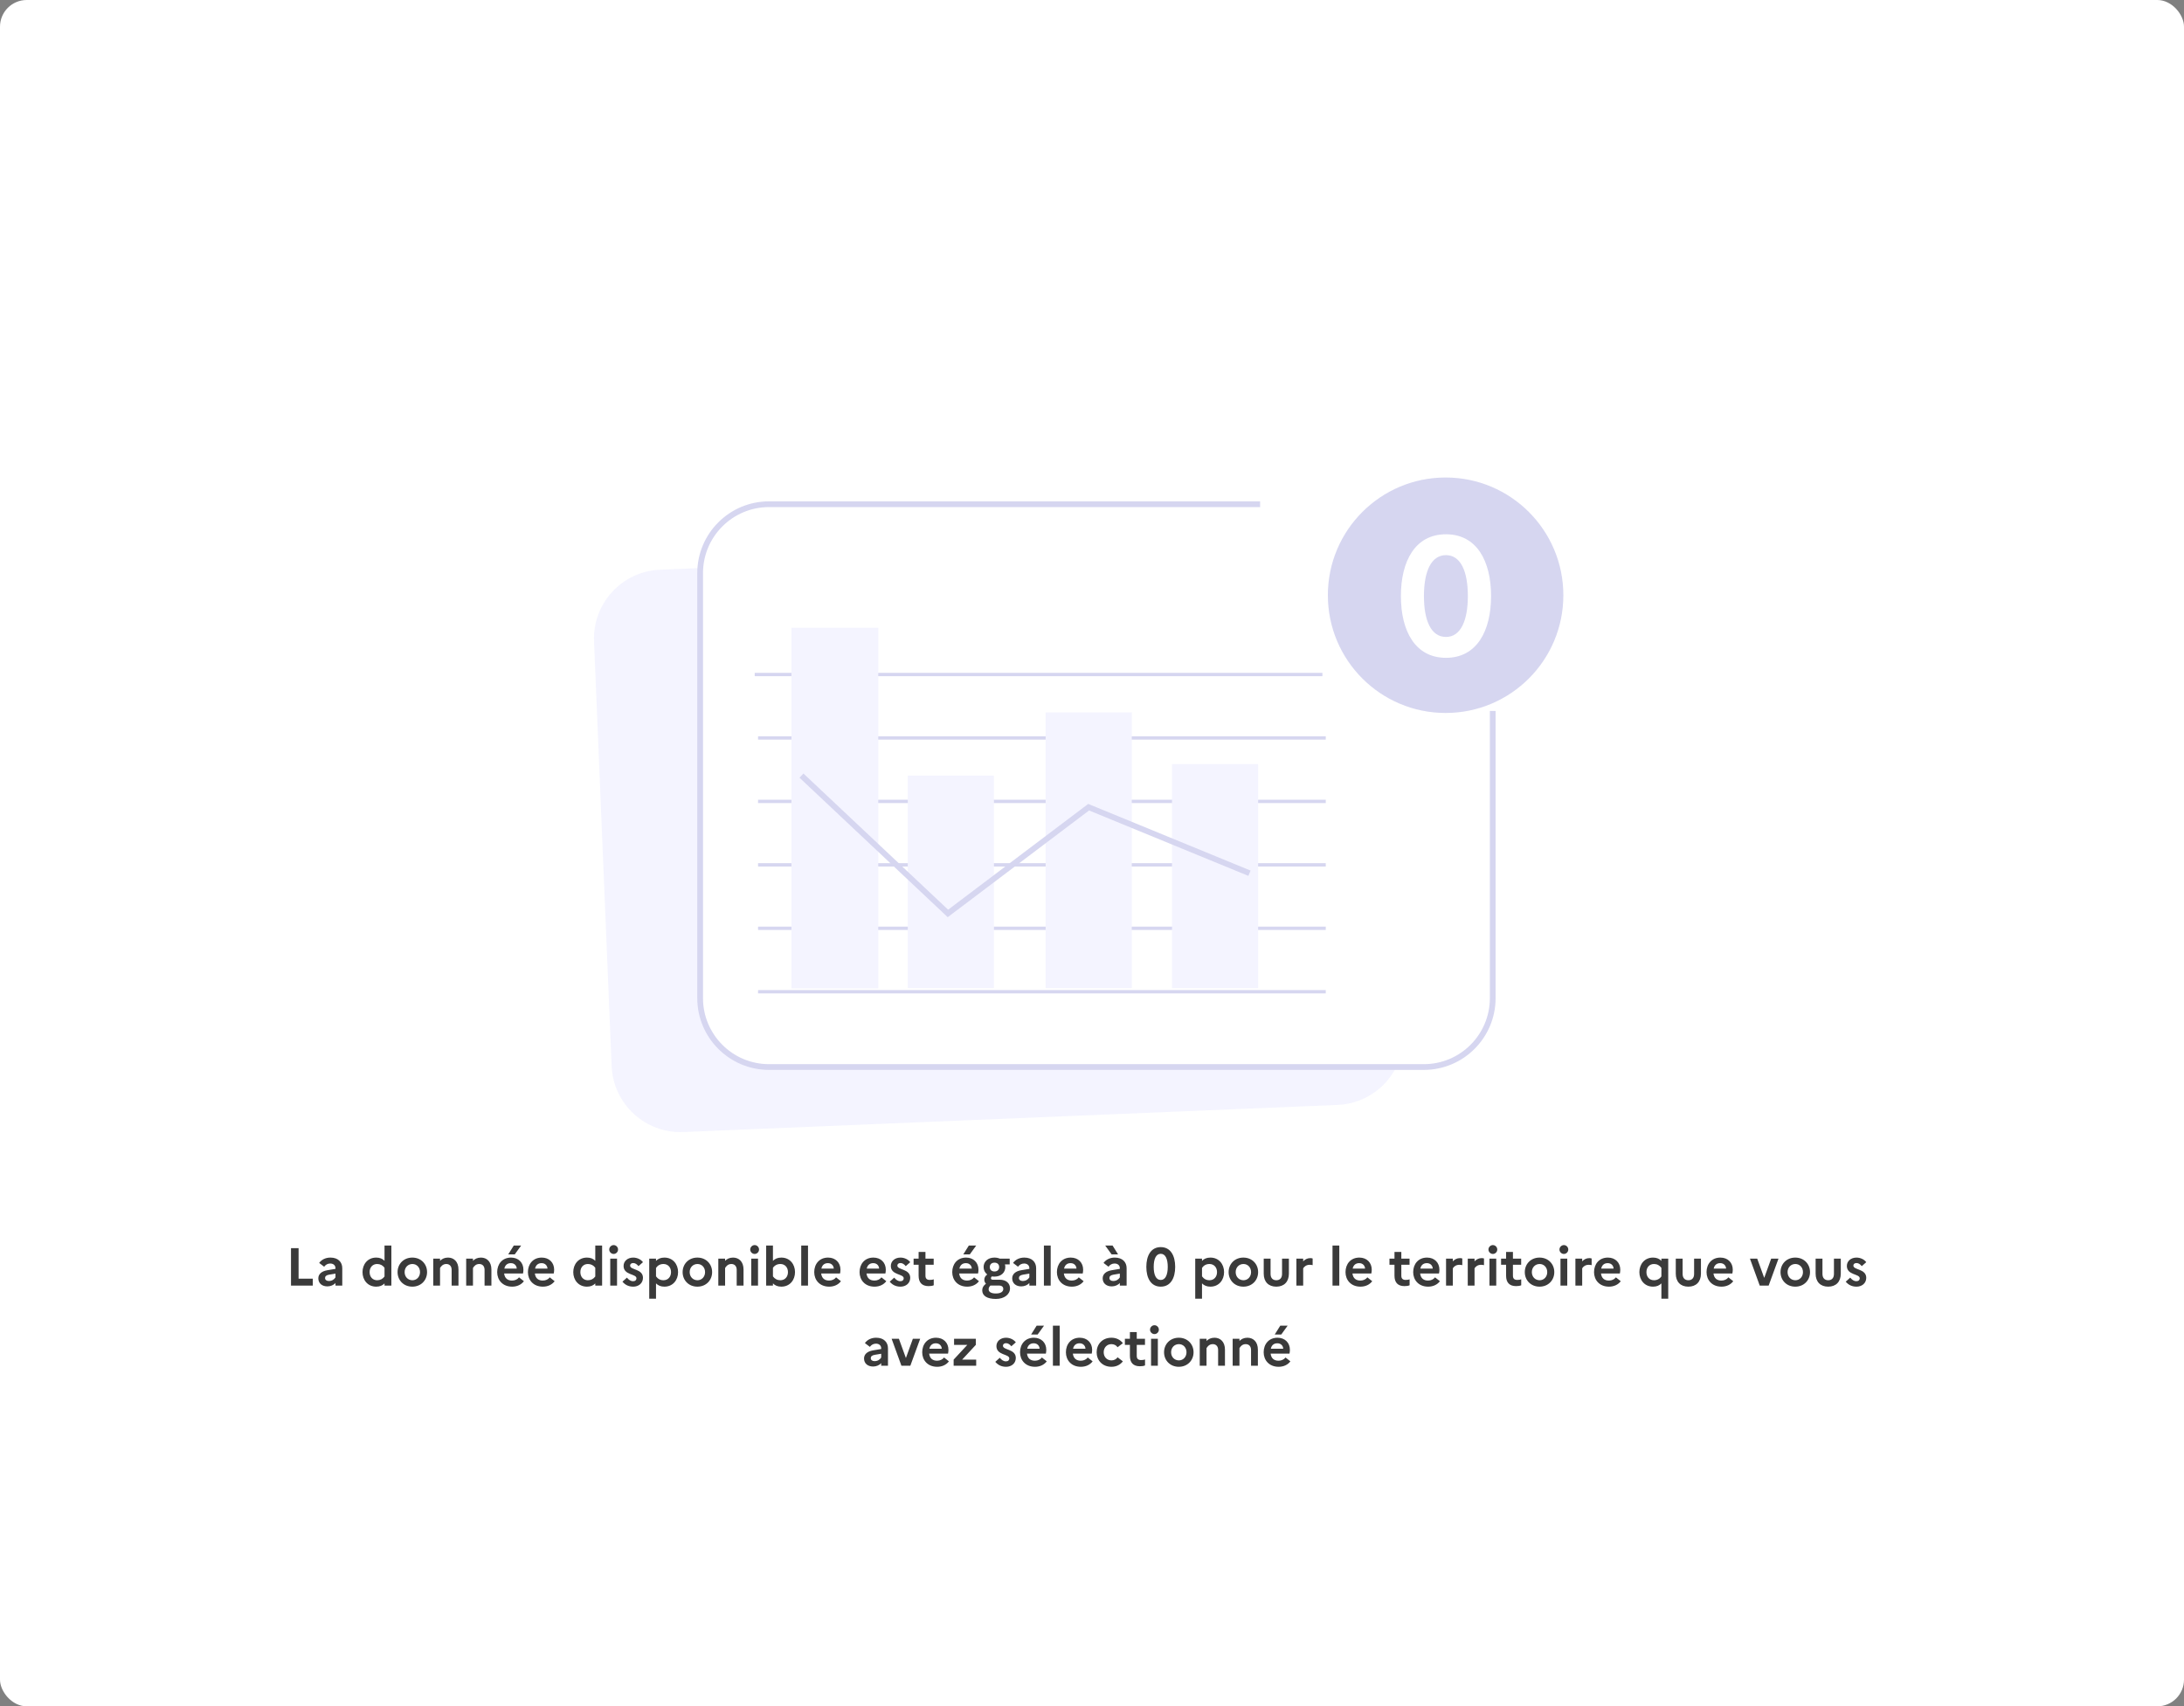 <svg width="654" height="511" viewBox="0 0 654 511" fill="none" xmlns="http://www.w3.org/2000/svg">
<rect x="0" y="0" width="654" height="511" fill="#808080" stroke="none"/>
<rect width="654" height="511" rx="8" fill="white"/>
<path d="M204.631 339.014L400.529 330.897C411.918 330.425 420.768 320.81 420.296 309.421L416.735 223.501L415.026 182.259C414.554 170.87 404.939 162.021 393.551 162.492L344.576 164.522L197.652 170.61C186.264 171.082 177.414 180.697 177.886 192.086L183.155 319.248C183.627 330.637 193.242 339.486 204.631 339.014Z" fill="#F4F4FF"/>
<path d="M230.295 319.549H426.362C437.76 319.549 447 310.308 447 298.91V212.916V171.639C447 160.24 437.76 151 426.362 151H377.345H230.295C218.896 151 209.656 160.24 209.656 171.639V298.91C209.656 310.308 218.896 319.549 230.295 319.549Z" fill="white"/>
<path d="M377.345 151H230.295C218.896 151 209.656 160.24 209.656 171.639V298.91C209.656 310.308 218.896 319.549 230.295 319.549H426.362C437.76 319.549 447 310.308 447 298.91V212.916" stroke="#D6D6F0" stroke-width="1.72"/>
<path d="M226 202H396" stroke="#D6D6F0"/>
<path d="M227 221H397" stroke="#D6D6F0"/>
<path d="M227 240H397" stroke="#D6D6F0"/>
<path d="M227 259H397" stroke="#D6D6F0"/>
<path d="M227 278H397" stroke="#D6D6F0"/>
<path d="M227 297H397" stroke="#D6D6F0"/>
<rect x="271.838" y="232.273" width="25.798" height="63.636" fill="#F4F4FF"/>
<rect x="237" y="188" width="26" height="108" fill="#F4F4FF"/>
<rect x="313.115" y="213.355" width="25.798" height="82.554" fill="#F4F4FF"/>
<rect x="350.953" y="228.836" width="25.798" height="67.076" fill="#F4F4FF"/>
<path d="M240 232.273L283.857 273.551L325.994 241.733L374.151 261.511" stroke="#D6D6F0" stroke-width="1.72"/>
<circle cx="432.887" cy="178.258" r="35.258" fill="#D6D6F0"/>
<path d="M87.14 385V373.8H89.412V382.936H93.668V385H87.14ZM98.043 385.24C96.427 385.24 95.323 384.312 95.323 382.824C95.323 381.608 96.267 380.696 97.995 380.408L100.459 379.992V379.784C100.459 378.936 99.819 378.392 98.891 378.392C98.107 378.392 97.499 378.76 97.067 379.352L95.579 378.216C96.299 377.224 97.483 376.616 98.955 376.616C101.291 376.616 102.491 378.008 102.491 379.784V385H100.459V384.216C99.947 384.84 98.987 385.24 98.043 385.24ZM97.339 382.728C97.339 383.272 97.771 383.624 98.459 383.624C99.387 383.624 100.059 383.192 100.459 382.552V381.416L98.539 381.736C97.691 381.88 97.339 382.232 97.339 382.728ZM108.554 380.968C108.554 378.616 110.106 376.616 112.65 376.616C113.738 376.616 114.522 376.952 115.146 377.576V373H117.194V385H115.146V384.36C114.522 384.984 113.738 385.32 112.65 385.32C110.106 385.32 108.554 383.32 108.554 380.968ZM110.682 380.968C110.682 382.376 111.562 383.4 112.938 383.4C113.85 383.4 114.602 383.016 115.146 382.28V379.656C114.602 378.92 113.85 378.536 112.938 378.536C111.562 378.536 110.682 379.56 110.682 380.968ZM123.47 376.616C126.094 376.616 127.886 378.552 127.886 380.968C127.886 383.384 126.094 385.32 123.47 385.32C120.846 385.32 119.054 383.384 119.054 380.968C119.054 378.552 120.846 376.616 123.47 376.616ZM123.502 383.4C124.798 383.4 125.774 382.36 125.774 380.968C125.774 379.56 124.798 378.536 123.502 378.536C122.158 378.536 121.166 379.56 121.166 380.968C121.166 382.376 122.158 383.4 123.502 383.4ZM129.739 385V376.936H131.771V377.576C132.331 377.032 133.083 376.616 134.155 376.616C135.899 376.616 137.291 377.816 137.291 380.2V385H135.243V380.28C135.243 379.208 134.635 378.536 133.643 378.536C132.619 378.536 132.075 379.224 131.771 379.736V385H129.739ZM139.599 385V376.936H141.631V377.576C142.191 377.032 142.943 376.616 144.015 376.616C145.759 376.616 147.151 377.816 147.151 380.2V385H145.103V380.28C145.103 379.208 144.495 378.536 143.503 378.536C142.479 378.536 141.935 379.224 141.631 379.736V385H139.599ZM154.146 375.656H152.194L153.858 373H156.066L154.146 375.656ZM156.882 383.688C156.13 384.696 154.882 385.32 153.362 385.32C150.498 385.32 148.882 383.32 148.882 380.968C148.882 378.584 150.386 376.616 153.026 376.616C155.266 376.616 156.738 378.136 156.738 380.248C156.738 380.696 156.674 381.112 156.61 381.384H150.962C151.154 382.888 152.082 383.496 153.346 383.496C154.226 383.496 154.994 383.112 155.426 382.536L156.882 383.688ZM152.978 378.28C151.938 378.28 151.25 378.856 151.026 379.912H154.738C154.706 379.096 154.114 378.28 152.978 378.28ZM166.085 383.688C165.333 384.696 164.085 385.32 162.565 385.32C159.701 385.32 158.085 383.32 158.085 380.968C158.085 378.584 159.589 376.616 162.229 376.616C164.469 376.616 165.941 378.136 165.941 380.248C165.941 380.696 165.877 381.112 165.813 381.384H160.165C160.357 382.888 161.285 383.496 162.549 383.496C163.429 383.496 164.197 383.112 164.629 382.536L166.085 383.688ZM162.181 378.28C161.141 378.28 160.453 378.856 160.229 379.912H163.941C163.909 379.096 163.317 378.28 162.181 378.28ZM171.663 380.968C171.663 378.616 173.215 376.616 175.759 376.616C176.847 376.616 177.631 376.952 178.255 377.576V373H180.303V385H178.255V384.36C177.631 384.984 176.847 385.32 175.759 385.32C173.215 385.32 171.663 383.32 171.663 380.968ZM173.791 380.968C173.791 382.376 174.671 383.4 176.047 383.4C176.959 383.4 177.711 383.016 178.255 382.28V379.656C177.711 378.92 176.959 378.536 176.047 378.536C174.671 378.536 173.791 379.56 173.791 380.968ZM183.763 375.528C183.043 375.528 182.435 374.92 182.435 374.2C182.435 373.48 183.043 372.872 183.763 372.872C184.483 372.872 185.075 373.48 185.075 374.2C185.075 374.92 184.483 375.528 183.763 375.528ZM182.739 385V376.936H184.771V385H182.739ZM186.395 383.832L187.739 382.616C188.235 383.24 188.827 383.688 189.595 383.688C190.251 383.688 190.587 383.304 190.587 382.824C190.587 381.416 186.731 381.944 186.731 379.112C186.731 377.688 187.931 376.616 189.611 376.616C190.843 376.616 191.963 377.208 192.539 377.992L191.195 379.176C190.779 378.664 190.251 378.248 189.627 378.248C188.987 378.248 188.683 378.6 188.683 379.016C188.683 380.392 192.539 379.912 192.539 382.696C192.507 384.392 191.147 385.32 189.627 385.32C188.187 385.32 187.163 384.744 186.395 383.832ZM194.411 388.936V376.936H196.443V377.592C197.067 376.968 197.851 376.616 198.955 376.616C201.515 376.616 203.051 378.616 203.051 380.968C203.051 383.32 201.515 385.32 198.955 385.32C197.851 385.32 197.067 384.968 196.443 384.344V388.936H194.411ZM198.667 378.536C197.723 378.536 196.955 378.952 196.443 379.704V382.232C196.987 383 197.739 383.4 198.667 383.4C200.043 383.4 200.939 382.376 200.939 380.968C200.939 379.56 200.043 378.536 198.667 378.536ZM208.829 376.616C211.453 376.616 213.245 378.552 213.245 380.968C213.245 383.384 211.453 385.32 208.829 385.32C206.205 385.32 204.413 383.384 204.413 380.968C204.413 378.552 206.205 376.616 208.829 376.616ZM208.861 383.4C210.157 383.4 211.133 382.36 211.133 380.968C211.133 379.56 210.157 378.536 208.861 378.536C207.517 378.536 206.525 379.56 206.525 380.968C206.525 382.376 207.517 383.4 208.861 383.4ZM215.099 385V376.936H217.131V377.576C217.691 377.032 218.443 376.616 219.515 376.616C221.259 376.616 222.651 377.816 222.651 380.2V385H220.603V380.28C220.603 379.208 219.995 378.536 219.003 378.536C217.979 378.536 217.435 379.224 217.131 379.736V385H215.099ZM225.982 375.528C225.262 375.528 224.654 374.92 224.654 374.2C224.654 373.48 225.262 372.872 225.982 372.872C226.702 372.872 227.294 373.48 227.294 374.2C227.294 374.92 226.702 375.528 225.982 375.528ZM224.958 385V376.936H226.99V385H224.958ZM238.067 380.968C238.067 383.32 236.531 385.32 233.971 385.32C232.867 385.32 232.083 384.968 231.459 384.344V385H229.427V373H231.459V377.592C232.083 376.968 232.867 376.616 233.971 376.616C236.531 376.616 238.067 378.616 238.067 380.968ZM233.683 378.536C232.739 378.536 231.955 378.952 231.459 379.688V382.248C232.003 383 232.771 383.4 233.683 383.4C235.059 383.4 235.955 382.376 235.955 380.968C235.955 379.56 235.059 378.536 233.683 378.536ZM239.927 385V373H241.959V385H239.927ZM251.82 383.688C251.068 384.696 249.82 385.32 248.3 385.32C245.436 385.32 243.82 383.32 243.82 380.968C243.82 378.584 245.324 376.616 247.964 376.616C250.204 376.616 251.676 378.136 251.676 380.248C251.676 380.696 251.612 381.112 251.548 381.384H245.9C246.092 382.888 247.02 383.496 248.284 383.496C249.164 383.496 249.932 383.112 250.364 382.536L251.82 383.688ZM247.916 378.28C246.876 378.28 246.188 378.856 245.964 379.912H249.676C249.644 379.096 249.052 378.28 247.916 378.28ZM265.398 383.688C264.646 384.696 263.398 385.32 261.878 385.32C259.014 385.32 257.398 383.32 257.398 380.968C257.398 378.584 258.902 376.616 261.542 376.616C263.782 376.616 265.254 378.136 265.254 380.248C265.254 380.696 265.19 381.112 265.126 381.384H259.478C259.67 382.888 260.598 383.496 261.862 383.496C262.742 383.496 263.51 383.112 263.942 382.536L265.398 383.688ZM261.494 378.28C260.454 378.28 259.766 378.856 259.542 379.912H263.254C263.222 379.096 262.63 378.28 261.494 378.28ZM266.426 383.832L267.77 382.616C268.266 383.24 268.858 383.688 269.626 383.688C270.282 383.688 270.618 383.304 270.618 382.824C270.618 381.416 266.762 381.944 266.762 379.112C266.762 377.688 267.962 376.616 269.642 376.616C270.874 376.616 271.994 377.208 272.57 377.992L271.226 379.176C270.81 378.664 270.282 378.248 269.658 378.248C269.018 378.248 268.714 378.6 268.714 379.016C268.714 380.392 272.57 379.912 272.57 382.696C272.538 384.392 271.178 385.32 269.658 385.32C268.218 385.32 267.194 384.744 266.426 383.832ZM275.08 382.056V378.76H273.576V376.936H275.08V374.92H277.128V376.936H279.592V378.76H277.128V382.056C277.128 382.952 277.608 383.304 278.408 383.304C278.968 383.304 279.336 383.24 279.608 383.128V384.904C279.208 385.08 278.728 385.16 278.056 385.16C276.04 385.16 275.08 384.024 275.08 382.056ZM290.412 375.656H288.46L290.124 373H292.332L290.412 375.656ZM293.148 383.688C292.396 384.696 291.148 385.32 289.628 385.32C286.764 385.32 285.148 383.32 285.148 380.968C285.148 378.584 286.652 376.616 289.292 376.616C291.532 376.616 293.004 378.136 293.004 380.248C293.004 380.696 292.94 381.112 292.876 381.384H287.228C287.42 382.888 288.348 383.496 289.612 383.496C290.492 383.496 291.26 383.112 291.692 382.536L293.148 383.688ZM289.244 378.28C288.204 378.28 287.516 378.856 287.292 379.912H291.004C290.972 379.096 290.38 378.28 289.244 378.28ZM294.127 386.408C294.127 385.608 294.527 384.968 295.247 384.44C294.927 384.12 294.751 383.688 294.751 383.272C294.751 382.632 295.023 382.12 295.631 381.672C294.927 381.144 294.543 380.344 294.543 379.448C294.543 377.88 295.759 376.616 297.775 376.616C298.399 376.616 298.943 376.728 299.407 376.936H302.351V378.664H300.927C301.007 378.92 301.039 379.176 301.039 379.448C301.039 381.032 299.855 382.312 297.775 382.312C297.503 382.312 297.247 382.296 297.007 382.248C296.831 382.408 296.735 382.584 296.735 382.76C296.735 383.08 296.911 383.24 297.279 383.24H299.311C301.343 383.24 302.447 384.328 302.447 385.832C302.447 387.624 300.735 389 298.223 389C295.647 389 294.127 388.104 294.127 386.408ZM297.807 380.776C298.655 380.776 299.199 380.248 299.199 379.448C299.199 378.648 298.655 378.136 297.807 378.136C296.927 378.136 296.399 378.664 296.399 379.448C296.399 380.248 296.927 380.776 297.807 380.776ZM296.047 386.12C296.047 386.888 296.783 387.368 298.207 387.368C299.679 387.368 300.431 386.824 300.431 386.024C300.431 385.416 300.063 384.984 299.087 384.984H296.591C296.287 385.272 296.047 385.624 296.047 386.12ZM305.824 385.24C304.208 385.24 303.104 384.312 303.104 382.824C303.104 381.608 304.048 380.696 305.776 380.408L308.24 379.992V379.784C308.24 378.936 307.6 378.392 306.672 378.392C305.888 378.392 305.28 378.76 304.848 379.352L303.36 378.216C304.08 377.224 305.264 376.616 306.736 376.616C309.072 376.616 310.272 378.008 310.272 379.784V385H308.24V384.216C307.728 384.84 306.768 385.24 305.824 385.24ZM305.12 382.728C305.12 383.272 305.552 383.624 306.24 383.624C307.168 383.624 307.84 383.192 308.24 382.552V381.416L306.32 381.736C305.472 381.88 305.12 382.232 305.12 382.728ZM312.599 385V373H314.631V385H312.599ZM324.492 383.688C323.74 384.696 322.492 385.32 320.972 385.32C318.108 385.32 316.492 383.32 316.492 380.968C316.492 378.584 317.996 376.616 320.636 376.616C322.876 376.616 324.348 378.136 324.348 380.248C324.348 380.696 324.284 381.112 324.22 381.384H318.572C318.764 382.888 319.692 383.496 320.956 383.496C321.836 383.496 322.604 383.112 323.036 382.536L324.492 383.688ZM320.588 378.28C319.548 378.28 318.86 378.856 318.636 379.912H322.348C322.316 379.096 321.724 378.28 320.588 378.28ZM332.87 375.656L330.95 373H333.158L334.806 375.656H332.87ZM332.918 385.24C331.302 385.24 330.198 384.312 330.198 382.824C330.198 381.608 331.142 380.696 332.87 380.408L335.334 379.992V379.784C335.334 378.936 334.694 378.392 333.766 378.392C332.982 378.392 332.374 378.76 331.942 379.352L330.454 378.216C331.174 377.224 332.358 376.616 333.83 376.616C336.166 376.616 337.366 378.008 337.366 379.784V385H335.334V384.216C334.822 384.84 333.862 385.24 332.918 385.24ZM332.214 382.728C332.214 383.272 332.646 383.624 333.334 383.624C334.262 383.624 334.934 383.192 335.334 382.552V381.416L333.414 381.736C332.566 381.88 332.214 382.232 332.214 382.728ZM347.589 373.48C350.533 373.48 351.909 376.04 351.909 379.4C351.909 382.76 350.533 385.32 347.589 385.32C344.645 385.32 343.269 382.76 343.269 379.4C343.269 376.04 344.645 373.48 347.589 373.48ZM347.589 375.48C346.165 375.48 345.477 377.048 345.477 379.4C345.477 381.768 346.165 383.32 347.589 383.32C348.997 383.32 349.685 381.752 349.685 379.4C349.685 377.032 348.997 375.48 347.589 375.48ZM357.911 388.936V376.936H359.943V377.592C360.567 376.968 361.351 376.616 362.455 376.616C365.015 376.616 366.551 378.616 366.551 380.968C366.551 383.32 365.015 385.32 362.455 385.32C361.351 385.32 360.567 384.968 359.943 384.344V388.936H357.911ZM362.167 378.536C361.223 378.536 360.455 378.952 359.943 379.704V382.232C360.487 383 361.239 383.4 362.167 383.4C363.543 383.4 364.439 382.376 364.439 380.968C364.439 379.56 363.543 378.536 362.167 378.536ZM372.329 376.616C374.953 376.616 376.745 378.552 376.745 380.968C376.745 383.384 374.953 385.32 372.329 385.32C369.705 385.32 367.913 383.384 367.913 380.968C367.913 378.552 369.705 376.616 372.329 376.616ZM372.361 383.4C373.657 383.4 374.633 382.36 374.633 380.968C374.633 379.56 373.657 378.536 372.361 378.536C371.017 378.536 370.025 379.56 370.025 380.968C370.025 382.376 371.017 383.4 372.361 383.4ZM383.911 381.512V376.936H385.959V381.416C385.959 383.832 384.551 385.32 382.183 385.32C379.815 385.32 378.423 383.832 378.423 381.416V376.936H380.471V381.512C380.471 382.68 381.079 383.4 382.199 383.4C383.303 383.4 383.911 382.68 383.911 381.512ZM388.208 385V376.936H390.24V377.736C390.768 377.192 391.456 376.776 392.368 376.776C392.64 376.776 392.88 376.824 393.072 376.888V378.888C392.816 378.824 392.544 378.776 392.176 378.776C391.184 378.776 390.544 379.32 390.24 379.832V385H388.208ZM399.021 385V373H401.053V385H399.021ZM410.913 383.688C410.161 384.696 408.913 385.32 407.393 385.32C404.529 385.32 402.913 383.32 402.913 380.968C402.913 378.584 404.417 376.616 407.057 376.616C409.297 376.616 410.769 378.136 410.769 380.248C410.769 380.696 410.705 381.112 410.641 381.384H404.993C405.185 382.888 406.113 383.496 407.377 383.496C408.257 383.496 409.025 383.112 409.457 382.536L410.913 383.688ZM407.009 378.28C405.969 378.28 405.281 378.856 405.057 379.912H408.769C408.737 379.096 408.145 378.28 407.009 378.28ZM417.58 382.056V378.76H416.076V376.936H417.58V374.92H419.628V376.936H422.092V378.76H419.628V382.056C419.628 382.952 420.108 383.304 420.908 383.304C421.468 383.304 421.836 383.24 422.108 383.128V384.904C421.708 385.08 421.228 385.16 420.556 385.16C418.54 385.16 417.58 384.024 417.58 382.056ZM431.179 383.688C430.427 384.696 429.179 385.32 427.659 385.32C424.795 385.32 423.179 383.32 423.179 380.968C423.179 378.584 424.683 376.616 427.323 376.616C429.563 376.616 431.035 378.136 431.035 380.248C431.035 380.696 430.971 381.112 430.907 381.384H425.259C425.451 382.888 426.379 383.496 427.643 383.496C428.523 383.496 429.291 383.112 429.723 382.536L431.179 383.688ZM427.275 378.28C426.235 378.28 425.547 378.856 425.323 379.912H429.035C429.003 379.096 428.411 378.28 427.275 378.28ZM433.021 385V376.936H435.053V377.736C435.581 377.192 436.269 376.776 437.181 376.776C437.453 376.776 437.693 376.824 437.885 376.888V378.888C437.629 378.824 437.357 378.776 436.989 378.776C435.997 378.776 435.357 379.32 435.053 379.832V385H433.021ZM439.521 385V376.936H441.553V377.736C442.081 377.192 442.769 376.776 443.681 376.776C443.953 376.776 444.193 376.824 444.385 376.888V378.888C444.129 378.824 443.857 378.776 443.489 378.776C442.497 378.776 441.857 379.32 441.553 379.832V385H439.521ZM447.045 375.528C446.325 375.528 445.717 374.92 445.717 374.2C445.717 373.48 446.325 372.872 447.045 372.872C447.765 372.872 448.357 373.48 448.357 374.2C448.357 374.92 447.765 375.528 447.045 375.528ZM446.021 385V376.936H448.053V385H446.021ZM451.001 382.056V378.76H449.497V376.936H451.001V374.92H453.049V376.936H455.513V378.76H453.049V382.056C453.049 382.952 453.529 383.304 454.329 383.304C454.889 383.304 455.257 383.24 455.529 383.128V384.904C455.129 385.08 454.649 385.16 453.977 385.16C451.961 385.16 451.001 384.024 451.001 382.056ZM461.017 376.616C463.641 376.616 465.433 378.552 465.433 380.968C465.433 383.384 463.641 385.32 461.017 385.32C458.393 385.32 456.601 383.384 456.601 380.968C456.601 378.552 458.393 376.616 461.017 376.616ZM461.049 383.4C462.345 383.4 463.321 382.36 463.321 380.968C463.321 379.56 462.345 378.536 461.049 378.536C459.705 378.536 458.713 379.56 458.713 380.968C458.713 382.376 459.705 383.4 461.049 383.4ZM468.31 375.528C467.59 375.528 466.982 374.92 466.982 374.2C466.982 373.48 467.59 372.872 468.31 372.872C469.03 372.872 469.622 373.48 469.622 374.2C469.622 374.92 469.03 375.528 468.31 375.528ZM467.286 385V376.936H469.318V385H467.286ZM471.755 385V376.936H473.787V377.736C474.315 377.192 475.003 376.776 475.915 376.776C476.187 376.776 476.427 376.824 476.619 376.888V378.888C476.363 378.824 476.091 378.776 475.723 378.776C474.731 378.776 474.091 379.32 473.787 379.832V385H471.755ZM485.335 383.688C484.583 384.696 483.335 385.32 481.815 385.32C478.951 385.32 477.335 383.32 477.335 380.968C477.335 378.584 478.839 376.616 481.479 376.616C483.719 376.616 485.191 378.136 485.191 380.248C485.191 380.696 485.127 381.112 485.063 381.384H479.415C479.607 382.888 480.535 383.496 481.799 383.496C482.679 383.496 483.447 383.112 483.879 382.536L485.335 383.688ZM481.431 378.28C480.391 378.28 479.703 378.856 479.479 379.912H483.191C483.159 379.096 482.567 378.28 481.431 378.28ZM490.913 380.968C490.913 378.616 492.449 376.616 495.009 376.616C496.097 376.616 496.881 376.968 497.505 377.592V376.936H499.553V388.936H497.505V384.344C496.881 384.968 496.097 385.32 495.009 385.32C492.449 385.32 490.913 383.32 490.913 380.968ZM493.025 380.968C493.025 382.376 493.905 383.4 495.281 383.4C496.225 383.4 497.009 382.984 497.505 382.248V379.688C496.961 378.936 496.193 378.536 495.281 378.536C493.905 378.536 493.025 379.56 493.025 380.968ZM507.301 381.512V376.936H509.349V381.416C509.349 383.832 507.941 385.32 505.573 385.32C503.205 385.32 501.813 383.832 501.813 381.416V376.936H503.861V381.512C503.861 382.68 504.469 383.4 505.589 383.4C506.693 383.4 507.301 382.68 507.301 381.512ZM519.023 383.688C518.271 384.696 517.023 385.32 515.503 385.32C512.639 385.32 511.023 383.32 511.023 380.968C511.023 378.584 512.527 376.616 515.167 376.616C517.407 376.616 518.879 378.136 518.879 380.248C518.879 380.696 518.815 381.112 518.751 381.384H513.103C513.295 382.888 514.223 383.496 515.487 383.496C516.367 383.496 517.135 383.112 517.567 382.536L519.023 383.688ZM515.119 378.28C514.079 378.28 513.391 378.856 513.167 379.912H516.879C516.847 379.096 516.255 378.28 515.119 378.28ZM524.025 376.936H526.201L528.297 382.696L530.377 376.936H532.569L529.625 385H526.953L524.025 376.936ZM537.595 376.616C540.219 376.616 542.011 378.552 542.011 380.968C542.011 383.384 540.219 385.32 537.595 385.32C534.971 385.32 533.179 383.384 533.179 380.968C533.179 378.552 534.971 376.616 537.595 376.616ZM537.627 383.4C538.923 383.4 539.899 382.36 539.899 380.968C539.899 379.56 538.923 378.536 537.627 378.536C536.283 378.536 535.291 379.56 535.291 380.968C535.291 382.376 536.283 383.4 537.627 383.4ZM549.176 381.512V376.936H551.224V381.416C551.224 383.832 549.816 385.32 547.448 385.32C545.08 385.32 543.688 383.832 543.688 381.416V376.936H545.736V381.512C545.736 382.68 546.344 383.4 547.464 383.4C548.568 383.4 549.176 382.68 549.176 381.512ZM552.707 383.832L554.051 382.616C554.547 383.24 555.139 383.688 555.907 383.688C556.563 383.688 556.899 383.304 556.899 382.824C556.899 381.416 553.043 381.944 553.043 379.112C553.043 377.688 554.243 376.616 555.923 376.616C557.155 376.616 558.275 377.208 558.851 377.992L557.507 379.176C557.091 378.664 556.563 378.248 555.939 378.248C555.299 378.248 554.995 378.6 554.995 379.016C554.995 380.392 558.851 379.912 558.851 382.696C558.819 384.392 557.459 385.32 555.939 385.32C554.499 385.32 553.475 384.744 552.707 383.832ZM261.457 409.24C259.841 409.24 258.737 408.312 258.737 406.824C258.737 405.608 259.681 404.696 261.409 404.408L263.873 403.992V403.784C263.873 402.936 263.233 402.392 262.305 402.392C261.521 402.392 260.913 402.76 260.481 403.352L258.993 402.216C259.713 401.224 260.897 400.616 262.369 400.616C264.705 400.616 265.905 402.008 265.905 403.784V409H263.873V408.216C263.361 408.84 262.401 409.24 261.457 409.24ZM260.753 406.728C260.753 407.272 261.185 407.624 261.873 407.624C262.801 407.624 263.473 407.192 263.873 406.552V405.416L261.953 405.736C261.105 405.88 260.753 406.232 260.753 406.728ZM267.002 400.936H269.178L271.274 406.696L273.354 400.936H275.546L272.602 409H269.93L267.002 400.936ZM284.156 407.688C283.404 408.696 282.156 409.32 280.636 409.32C277.772 409.32 276.156 407.32 276.156 404.968C276.156 402.584 277.66 400.616 280.3 400.616C282.54 400.616 284.012 402.136 284.012 404.248C284.012 404.696 283.948 405.112 283.884 405.384H278.236C278.428 406.888 279.356 407.496 280.62 407.496C281.5 407.496 282.268 407.112 282.7 406.536L284.156 407.688ZM280.252 402.28C279.212 402.28 278.524 402.856 278.3 403.912H282.012C281.98 403.096 281.388 402.28 280.252 402.28ZM285.568 409V407.176L289.664 402.76H285.696V400.936H292.208V402.76L288.112 407.176H292.32V409H285.568ZM298.043 407.832L299.387 406.616C299.883 407.24 300.475 407.688 301.243 407.688C301.899 407.688 302.235 407.304 302.235 406.824C302.235 405.416 298.379 405.944 298.379 403.112C298.379 401.688 299.579 400.616 301.259 400.616C302.491 400.616 303.611 401.208 304.187 401.992L302.843 403.176C302.427 402.664 301.899 402.248 301.275 402.248C300.635 402.248 300.331 402.6 300.331 403.016C300.331 404.392 304.187 403.912 304.187 406.696C304.155 408.392 302.795 409.32 301.275 409.32C299.835 409.32 298.811 408.744 298.043 407.832ZM310.717 399.656H308.765L310.429 397H312.637L310.717 399.656ZM313.453 407.688C312.701 408.696 311.453 409.32 309.933 409.32C307.069 409.32 305.453 407.32 305.453 404.968C305.453 402.584 306.957 400.616 309.597 400.616C311.837 400.616 313.309 402.136 313.309 404.248C313.309 404.696 313.245 405.112 313.181 405.384H307.533C307.725 406.888 308.653 407.496 309.917 407.496C310.797 407.496 311.565 407.112 311.997 406.536L313.453 407.688ZM309.549 402.28C308.509 402.28 307.821 402.856 307.597 403.912H311.309C311.277 403.096 310.685 402.28 309.549 402.28ZM315.294 409V397H317.326V409H315.294ZM327.187 407.688C326.435 408.696 325.187 409.32 323.667 409.32C320.803 409.32 319.187 407.32 319.187 404.968C319.187 402.584 320.691 400.616 323.331 400.616C325.571 400.616 327.043 402.136 327.043 404.248C327.043 404.696 326.979 405.112 326.915 405.384H321.267C321.459 406.888 322.387 407.496 323.651 407.496C324.531 407.496 325.299 407.112 325.731 406.536L327.187 407.688ZM323.283 402.28C322.243 402.28 321.555 402.856 321.331 403.912H325.043C325.011 403.096 324.419 402.28 323.283 402.28ZM332.838 407.4C333.638 407.4 334.278 407.032 334.662 406.472L336.246 407.688C335.494 408.68 334.31 409.32 332.838 409.32C330.054 409.32 328.39 407.32 328.39 404.968C328.39 402.616 330.054 400.616 332.838 400.616C334.31 400.616 335.494 401.256 336.246 402.248L334.662 403.464C334.278 402.904 333.638 402.536 332.806 402.536C331.478 402.536 330.502 403.56 330.502 404.968C330.502 406.392 331.478 407.4 332.838 407.4ZM338.353 406.056V402.76H336.849V400.936H338.353V398.92H340.401V400.936H342.865V402.76H340.401V406.056C340.401 406.952 340.881 407.304 341.681 407.304C342.241 407.304 342.609 407.24 342.881 407.128V408.904C342.481 409.08 342.001 409.16 341.329 409.16C339.313 409.16 338.353 408.024 338.353 406.056ZM345.709 399.528C344.989 399.528 344.381 398.92 344.381 398.2C344.381 397.48 344.989 396.872 345.709 396.872C346.429 396.872 347.021 397.48 347.021 398.2C347.021 398.92 346.429 399.528 345.709 399.528ZM344.685 409V400.936H346.717V409H344.685ZM352.994 400.616C355.618 400.616 357.41 402.552 357.41 404.968C357.41 407.384 355.618 409.32 352.994 409.32C350.37 409.32 348.578 407.384 348.578 404.968C348.578 402.552 350.37 400.616 352.994 400.616ZM353.026 407.4C354.322 407.4 355.298 406.36 355.298 404.968C355.298 403.56 354.322 402.536 353.026 402.536C351.682 402.536 350.69 403.56 350.69 404.968C350.69 406.376 351.682 407.4 353.026 407.4ZM359.263 409V400.936H361.295V401.576C361.855 401.032 362.607 400.616 363.679 400.616C365.423 400.616 366.815 401.816 366.815 404.2V409H364.767V404.28C364.767 403.208 364.159 402.536 363.167 402.536C362.143 402.536 361.599 403.224 361.295 403.736V409H359.263ZM369.122 409V400.936H371.154V401.576C371.714 401.032 372.466 400.616 373.538 400.616C375.282 400.616 376.674 401.816 376.674 404.2V409H374.626V404.28C374.626 403.208 374.018 402.536 373.026 402.536C372.002 402.536 371.458 403.224 371.154 403.736V409H369.122ZM383.67 399.656H381.718L383.382 397H385.59L383.67 399.656ZM386.406 407.688C385.654 408.696 384.406 409.32 382.886 409.32C380.022 409.32 378.406 407.32 378.406 404.968C378.406 402.584 379.91 400.616 382.55 400.616C384.79 400.616 386.262 402.136 386.262 404.248C386.262 404.696 386.198 405.112 386.134 405.384H380.486C380.678 406.888 381.606 407.496 382.87 407.496C383.75 407.496 384.518 407.112 384.95 406.536L386.406 407.688ZM382.502 402.28C381.462 402.28 380.774 402.856 380.55 403.912H384.262C384.23 403.096 383.638 402.28 382.502 402.28Z" fill="#3A3A3A"/>
<path d="M433 160C442.2 160 446.5 168 446.5 178.5C446.5 189 442.2 197 433 197C423.8 197 419.5 189 419.5 178.5C419.5 168 423.8 160 433 160ZM433 166.25C428.55 166.25 426.4 171.15 426.4 178.5C426.4 185.9 428.55 190.75 433 190.75C437.4 190.75 439.55 185.85 439.55 178.5C439.55 171.1 437.4 166.25 433 166.25Z" fill="white"/>
</svg>
